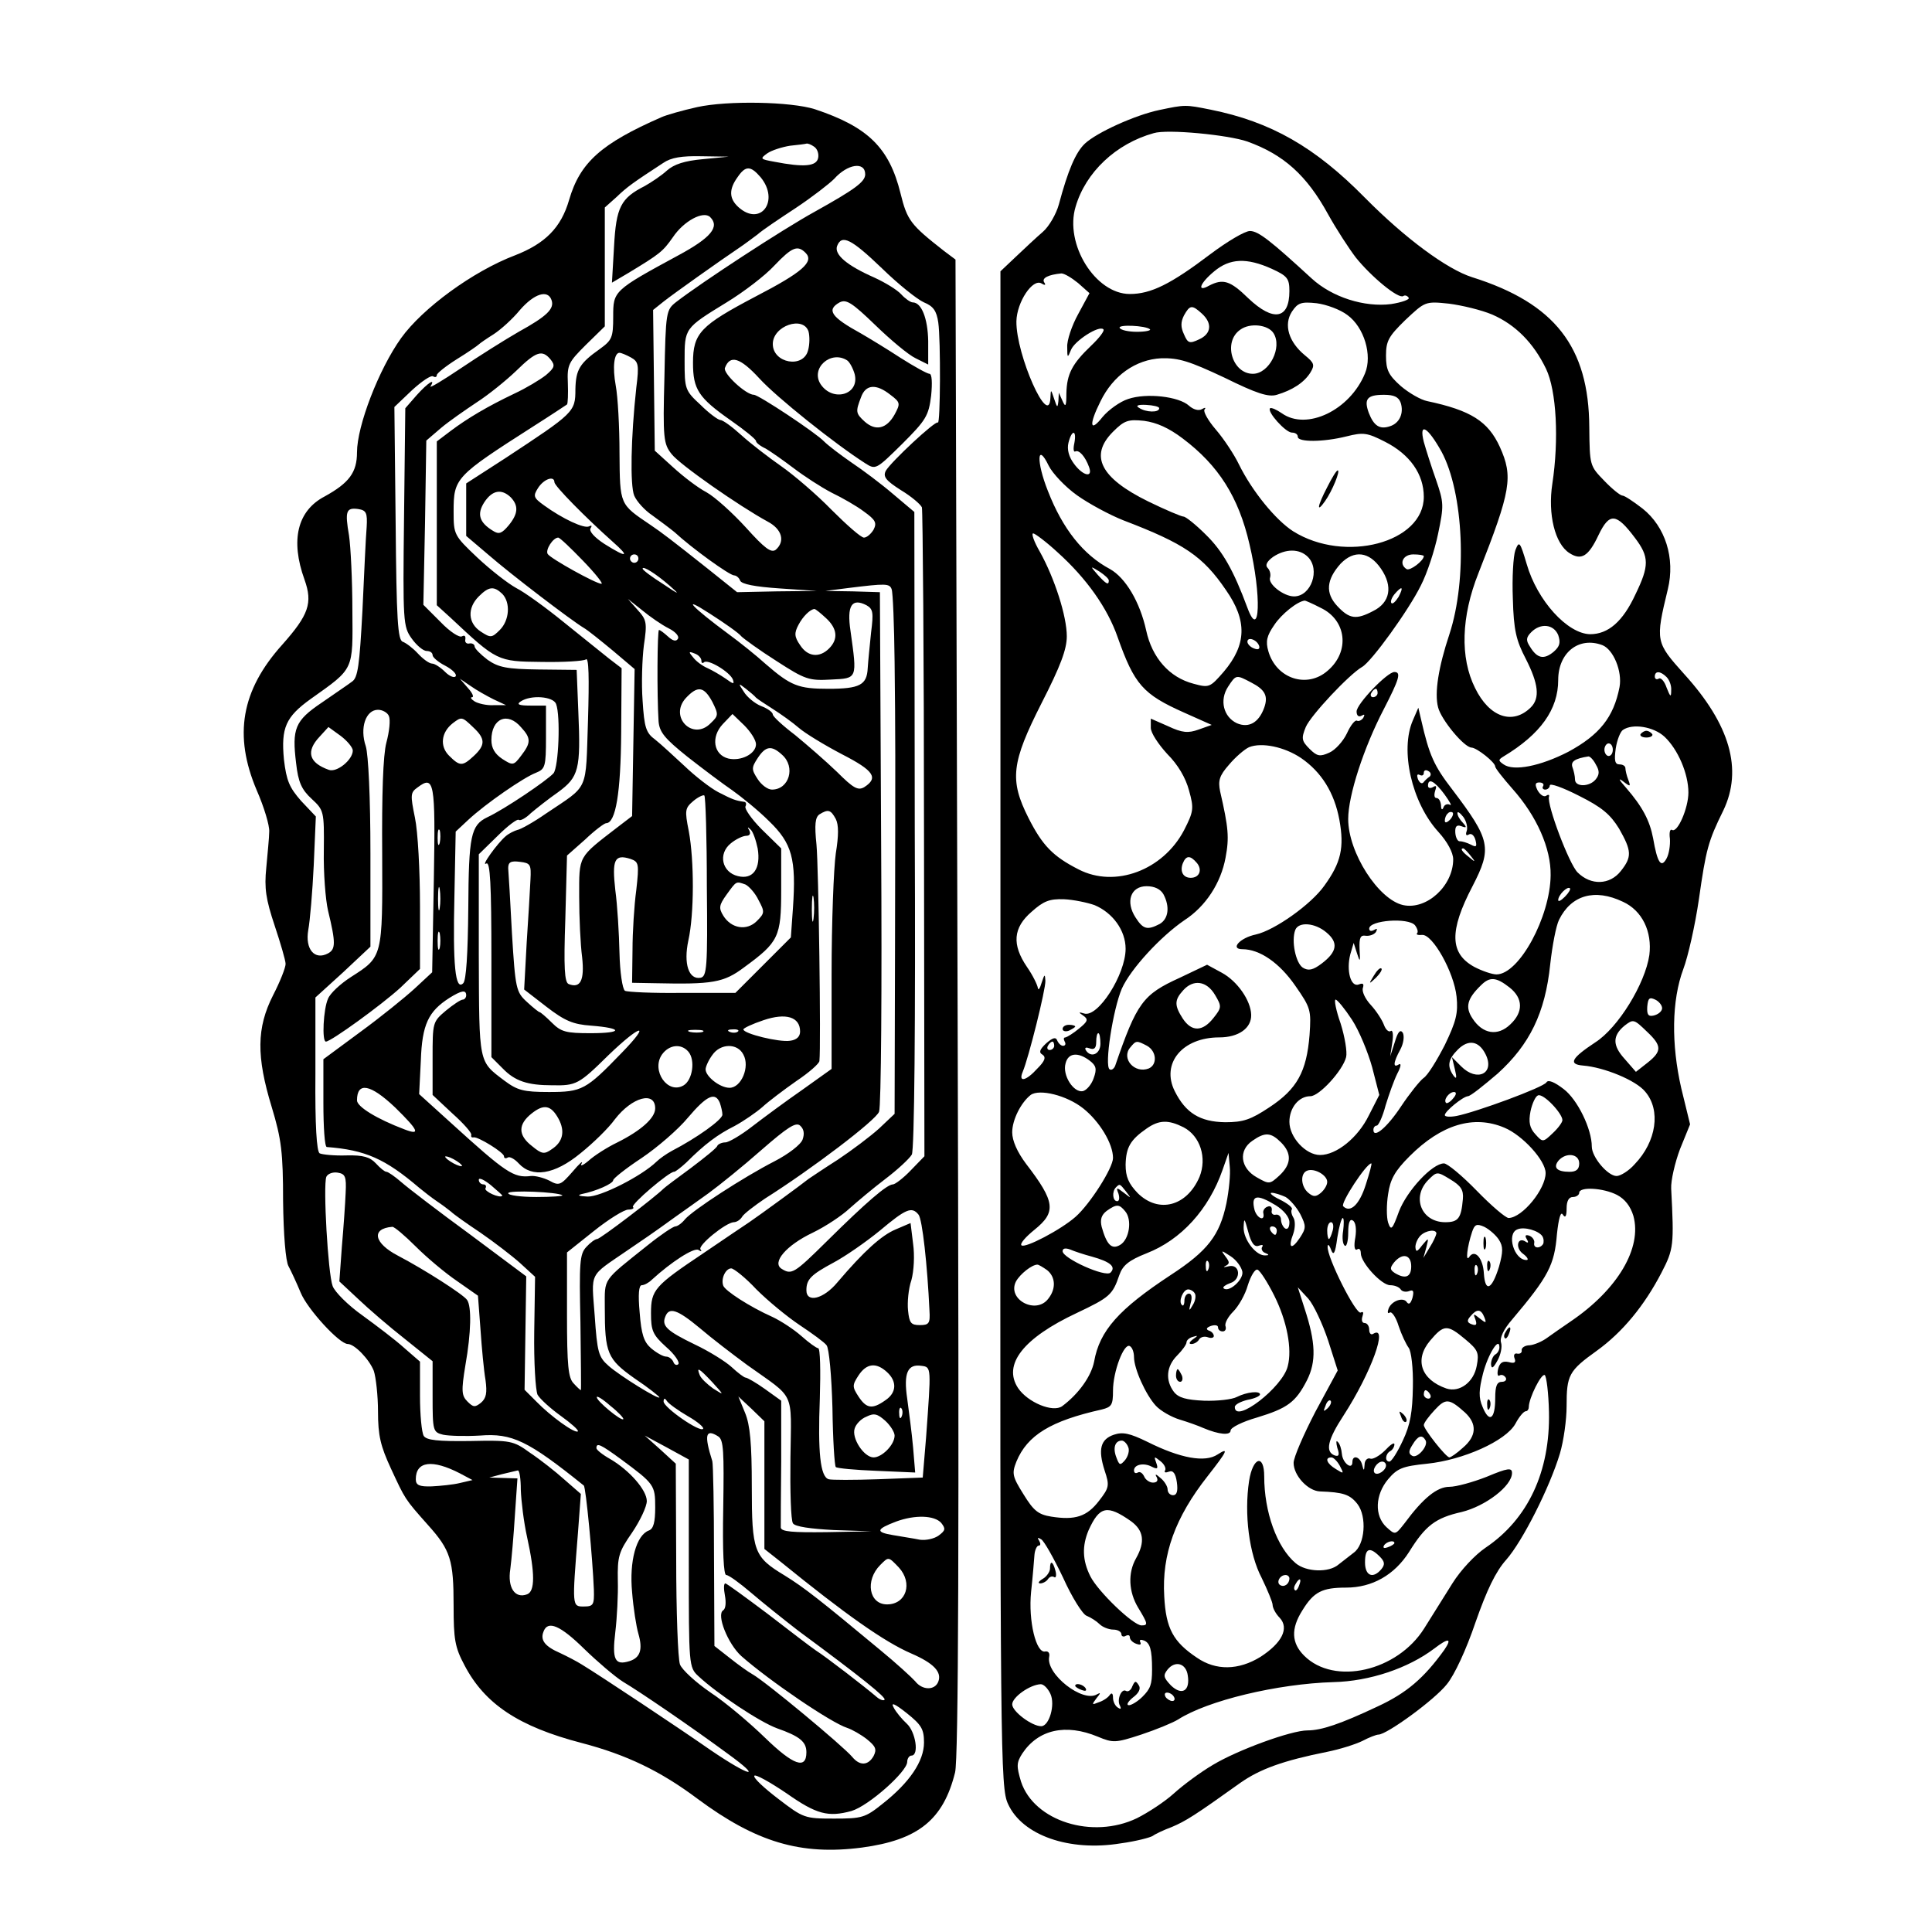 <?xml version="1.0" standalone="no"?>
<!DOCTYPE svg PUBLIC "-//W3C//DTD SVG 20010904//EN"
 "http://www.w3.org/TR/2001/REC-SVG-20010904/DTD/svg10.dtd">
<svg version="1.0" xmlns="http://www.w3.org/2000/svg"
 width="460pt" height="460pt" viewBox="0 0 460 460"
 preserveAspectRatio="xMidYMid meet">
<g transform="translate(0,460) scale(0.1,-0.1)"
fill="#000000" stroke="none">
<path d="M1660 4345 c-36 -8 -74 -19 -85 -24 -144 -63 -194 -108 -220 -197
-19 -66 -57 -104 -129 -132 -100 -38 -220 -126 -271 -197 -53 -74 -105 -209
-105 -272 0 -48 -19 -73 -77 -105 -65 -34 -82 -104 -48 -198 20 -56 10 -84
-53 -155 -98 -109 -116 -216 -61 -346 18 -41 31 -85 30 -99 0 -14 -4 -52 -7
-86 -5 -49 -1 -75 20 -138 14 -42 26 -83 26 -91 0 -9 -13 -42 -30 -75 -39 -77
-40 -145 -3 -266 23 -76 27 -108 27 -224 1 -79 6 -143 13 -155 6 -11 19 -39
29 -63 16 -39 92 -122 112 -122 16 0 51 -36 62 -64 5 -15 10 -59 10 -97 0 -57
6 -82 31 -136 34 -73 32 -71 88 -134 54 -60 61 -84 61 -192 0 -80 3 -99 26
-142 48 -92 129 -146 279 -185 107 -28 188 -67 276 -133 139 -103 245 -135
391 -116 134 18 194 66 222 179 8 33 10 536 6 1823 l-5 1779 -28 21 c-79 62
-87 72 -103 137 -27 109 -78 158 -204 200 -57 18 -207 21 -280 5z m278 -94 c8
-5 12 -17 10 -27 -4 -20 -33 -23 -105 -9 -33 6 -34 7 -16 20 10 7 35 15 54 18
19 2 36 4 39 5 3 1 11 -2 18 -7z m-265 -30 c-43 -4 -68 -12 -85 -27 -13 -12
-37 -28 -53 -37 -57 -29 -68 -50 -73 -144 l-5 -86 39 23 c76 46 82 51 106 85
26 39 73 64 89 48 23 -23 2 -49 -76 -91 -155 -84 -155 -85 -155 -146 0 -50 -3
-56 -32 -77 -48 -34 -57 -49 -58 -96 0 -54 -3 -56 -167 -164 l-93 -60 0 -63 0
-62 53 -45 c54 -47 197 -156 227 -174 9 -5 40 -30 69 -54 l52 -44 -3 -175 -3
-175 -34 -26 c-96 -74 -92 -67 -92 -166 0 -49 3 -114 7 -144 6 -55 -4 -75 -32
-64 -10 4 -12 39 -8 155 l4 151 43 38 c23 22 46 39 50 39 23 0 35 72 36 217
l1 152 -30 23 c-16 13 -65 52 -107 86 -43 35 -94 72 -114 82 -20 11 -61 43
-92 72 -56 53 -57 55 -57 110 0 80 4 84 190 203 41 26 77 50 80 52 2 2 3 25 2
51 -2 44 2 50 43 91 l45 44 0 142 0 141 28 25 c25 24 39 34 111 81 19 13 44
17 91 16 l65 -1 -62 -6z m387 -36 c0 -18 -25 -36 -120 -89 -78 -43 -269 -168
-330 -215 -24 -19 -25 -22 -28 -178 -4 -147 -2 -160 17 -184 19 -25 161 -124
229 -161 34 -18 42 -47 19 -67 -11 -8 -26 3 -71 53 -32 35 -74 73 -94 84 -21
11 -56 38 -80 60 l-43 39 -2 168 -2 167 25 20 c24 19 134 97 180 128 12 8 32
23 44 32 11 10 53 38 91 63 39 26 79 57 91 69 32 36 74 42 74 11z m-249 -7
c46 -56 0 -119 -53 -71 -22 20 -23 42 -2 71 19 28 31 28 55 0z m289 -217 c39
-38 84 -74 100 -81 22 -9 30 -20 34 -48 6 -42 5 -244 -1 -238 -6 5 -112 -94
-124 -115 -7 -14 0 -23 36 -46 25 -15 47 -34 50 -41 2 -7 5 -357 5 -779 l1
-766 -32 -33 c-18 -19 -38 -34 -43 -34 -14 0 -63 -42 -157 -135 -78 -77 -84
-81 -108 -66 -24 15 11 56 74 86 31 15 70 41 88 58 18 16 56 48 85 70 29 22
57 48 63 58 6 11 9 306 7 774 l-1 756 -51 43 c-28 24 -72 57 -99 75 -26 18
-55 40 -65 50 -20 21 -156 111 -167 111 -19 0 -74 51 -69 64 12 32 36 25 82
-25 41 -45 180 -156 252 -202 25 -16 26 -15 88 46 57 57 63 67 69 115 3 30 2
52 -4 52 -5 0 -36 17 -69 38 -32 21 -75 47 -94 58 -71 39 -83 56 -51 74 16 8
29 0 85 -54 36 -35 79 -71 96 -79 l30 -15 0 56 c-1 54 -16 92 -37 92 -5 0 -18
9 -27 19 -10 11 -38 28 -64 40 -66 29 -96 55 -89 75 11 29 34 17 107 -53z
m-182 37 c21 -21 -7 -46 -119 -104 -131 -69 -149 -87 -149 -158 0 -63 13 -83
90 -137 33 -23 60 -45 60 -49 0 -4 10 -12 23 -18 12 -7 42 -28 67 -47 25 -19
65 -45 90 -58 25 -12 60 -32 77 -45 28 -20 31 -27 23 -43 -6 -10 -16 -19 -23
-19 -7 0 -41 30 -77 66 -36 37 -90 83 -120 104 -30 21 -73 54 -95 74 -22 20
-44 36 -50 36 -5 0 -27 16 -47 36 -37 34 -38 38 -38 104 0 79 -1 78 100 140
41 25 92 64 114 88 42 44 55 49 74 30z m-605 -112 c8 -21 -11 -39 -78 -76 -33
-19 -95 -58 -138 -87 -43 -29 -75 -48 -72 -43 13 21 -6 9 -33 -21 l-27 -31 -3
-259 c-3 -250 -2 -261 18 -289 12 -17 28 -30 36 -30 8 0 14 -4 14 -10 0 -5 14
-17 30 -25 17 -9 28 -20 25 -25 -3 -5 -15 0 -25 10 -11 11 -25 20 -31 20 -7 0
-22 11 -34 24 -12 13 -28 25 -36 28 -12 4 -15 52 -17 282 l-3 277 42 40 c23
21 45 36 50 33 5 -3 9 -2 9 3 0 4 21 21 48 38 26 16 49 32 52 35 3 3 19 14 35
24 17 11 45 36 63 58 34 39 66 49 75 24z m612 -75 c3 -11 3 -31 -1 -45 -11
-44 -84 -31 -84 15 0 43 72 68 85 30z m-614 -67 c11 -14 10 -19 -11 -37 -14
-11 -47 -31 -75 -44 -65 -31 -112 -59 -152 -89 l-33 -25 0 -195 0 -195 33 -30
c110 -103 111 -104 216 -105 53 -1 101 2 106 6 7 6 8 -44 5 -145 -6 -173 4
-152 -100 -222 -30 -21 -61 -38 -68 -39 -7 -2 -20 -8 -28 -15 -20 -17 -61 -74
-46 -65 9 5 12 -48 12 -227 l0 -234 27 -27 c29 -30 59 -40 118 -40 57 -1 63 2
134 72 77 74 103 79 31 5 -85 -88 -94 -93 -173 -93 -61 0 -75 4 -106 27 -62
47 -60 38 -61 298 l0 241 45 44 c24 24 47 41 50 38 4 -3 17 4 29 16 13 11 42
34 65 50 49 36 54 54 48 191 l-4 100 -91 1 c-76 1 -95 5 -121 23 -17 13 -31
27 -31 32 0 5 -6 8 -12 7 -7 -2 -12 3 -10 10 1 8 -2 10 -8 7 -6 -4 -29 11 -51
34 l-41 41 4 196 3 195 35 30 c19 16 58 43 85 61 28 18 70 52 94 75 48 47 62
51 82 27z m191 5 c18 -10 20 -17 13 -72 -13 -119 -15 -232 -5 -257 6 -14 25
-35 43 -47 18 -13 42 -31 53 -40 41 -38 131 -103 142 -103 5 0 12 -6 14 -12 3
-9 36 -15 94 -19 l89 -6 -95 -1 -95 -2 -70 56 c-87 69 -108 85 -136 104 -74
50 -73 47 -74 171 0 63 -4 135 -9 161 -8 44 -4 78 9 78 4 0 16 -5 27 -11z
m515 -7 c6 -4 14 -19 18 -33 12 -49 -52 -67 -81 -24 -25 38 24 82 63 57z m103
-82 c24 -18 24 -21 10 -47 -19 -34 -45 -40 -71 -17 -22 20 -22 24 -9 58 11 31
36 33 70 6z m-800 -208 c0 -9 74 -84 139 -142 42 -37 34 -39 -20 -5 -23 15
-37 30 -33 37 4 6 3 8 -3 5 -11 -7 -64 18 -108 50 -25 18 -26 22 -14 41 14 22
39 30 39 14z m-104 -36 c19 -20 18 -39 -5 -67 -16 -19 -23 -22 -37 -13 -33 20
-39 40 -21 68 19 29 41 33 63 12z m-343 -71 c-2 -22 -6 -111 -10 -198 -7 -132
-11 -161 -25 -170 -9 -7 -42 -29 -72 -50 -64 -43 -71 -62 -61 -144 5 -45 13
-63 37 -85 29 -27 30 -29 29 -123 -1 -53 4 -117 10 -143 19 -78 18 -92 0 -102
-32 -17 -55 10 -47 56 4 21 10 91 13 154 l5 116 -35 37 c-28 32 -35 48 -41 99
-7 75 4 101 64 144 104 74 100 66 99 211 0 70 -4 151 -8 178 -10 58 -7 67 22
63 19 -3 22 -9 20 -43z m515 -80 c29 -30 49 -55 44 -55 -13 0 -121 60 -128 71
-6 10 13 39 25 39 4 0 30 -25 59 -55z m132 5 c0 -5 -4 -10 -10 -10 -5 0 -10 5
-10 10 0 6 5 10 10 10 6 0 10 -4 10 -10z m75 -65 c25 -22 23 -22 -17 5 -27 17
-48 33 -48 36 0 8 33 -13 65 -41z m528 -8 c3 -8 6 -85 7 -173 2 -187 2 -178 1
-683 l-1 -393 -37 -35 c-21 -19 -65 -52 -98 -74 -33 -21 -64 -42 -70 -46 -16
-13 -116 -86 -141 -103 -12 -8 -61 -41 -108 -73 -118 -79 -126 -88 -126 -144
0 -41 4 -51 36 -80 21 -18 33 -37 29 -41 -4 -4 -10 -1 -12 6 -3 6 -10 12 -17
12 -7 0 -23 9 -36 20 -17 15 -23 33 -27 85 -4 43 -2 65 5 65 6 0 17 6 24 13
47 43 100 77 111 71 6 -4 9 -4 5 1 -8 9 60 64 79 65 7 0 16 6 20 13 4 7 29 26
54 43 111 70 265 187 272 207 5 12 7 295 5 629 l-3 608 -65 2 -65 1 55 7 c89
11 98 11 103 -3z m-927 -11 c20 -21 17 -63 -6 -86 -19 -19 -22 -19 -45 -4 -31
20 -33 56 -5 84 24 24 36 25 56 6z m569 -101 c6 -6 43 -33 84 -59 68 -44 77
-47 130 -44 63 3 62 1 46 116 -9 60 3 79 38 61 16 -9 17 -18 11 -65 -3 -30 -7
-68 -8 -85 -2 -40 -19 -49 -94 -49 -71 0 -89 7 -149 59 -22 20 -62 52 -88 71
-88 65 -116 95 -45 49 36 -23 70 -47 75 -54z m-173 19 c16 -8 26 -19 22 -25
-4 -7 -12 -5 -23 5 -10 9 -19 16 -22 16 -4 0 -5 -155 -1 -217 2 -26 14 -41 69
-85 37 -29 85 -65 107 -80 21 -15 61 -47 87 -73 55 -53 65 -90 57 -207 l-5
-70 -66 -66 -66 -66 -127 0 c-69 -1 -131 2 -136 5 -6 4 -12 45 -13 90 -1 46
-5 114 -10 150 -8 72 -2 86 36 74 20 -7 21 -11 14 -74 -5 -36 -9 -101 -9 -143
l-1 -78 55 -1 c136 -3 163 1 212 38 82 60 88 72 88 184 l0 99 -46 45 c-25 25
-42 50 -39 55 3 6 1 11 -4 11 -20 3 -26 5 -61 23 -19 10 -55 38 -80 62 -25 23
-56 52 -70 63 -22 16 -26 29 -30 93 -3 40 -1 99 3 131 8 54 7 61 -15 85 l-23
26 34 -27 c18 -15 47 -35 63 -43z m375 24 c27 -25 29 -50 7 -72 -23 -23 -51
-20 -69 8 -14 20 -14 29 -4 48 11 21 28 37 38 38 3 0 15 -10 28 -22z m-297
-101 c0 -6 3 -7 6 -4 9 9 62 -23 69 -41 4 -12 1 -11 -17 2 -13 9 -32 20 -43
25 -12 5 -27 16 -34 25 -12 14 -12 16 3 10 9 -3 16 -11 16 -17z m-495 -92 l30
-14 -30 0 c-16 -1 -37 4 -45 9 -8 5 -11 10 -6 10 5 0 1 10 -10 22 l-19 22 25
-17 c14 -10 39 -24 55 -32z m625 4 c3 -3 21 -15 40 -27 19 -12 47 -32 62 -45
15 -13 61 -41 103 -63 76 -39 87 -56 53 -78 -15 -9 -26 -3 -65 36 -27 26 -72
65 -100 88 -29 22 -53 44 -53 49 0 5 -12 14 -28 20 -15 6 -34 22 -41 34 -14
21 -13 21 5 7 10 -8 21 -17 24 -21z m-104 -10 c15 -30 15 -33 -4 -51 -42 -43
-100 15 -59 60 28 30 43 28 63 -9z m-372 -5 c11 -29 6 -150 -6 -165 -15 -17
-117 -86 -158 -105 -39 -19 -44 -44 -45 -216 -1 -110 -5 -172 -12 -179 -19
-19 -25 42 -21 209 l3 152 30 28 c42 39 132 101 161 112 22 9 24 14 24 85 l0
75 -37 0 c-28 0 -34 3 -23 10 24 16 77 12 84 -6z m-398 -29 c4 -9 1 -37 -6
-63 -8 -30 -11 -124 -10 -266 1 -246 1 -244 -74 -292 -25 -16 -50 -39 -55 -52
-11 -24 -15 -102 -5 -102 12 0 132 87 177 128 l47 45 0 150 c0 83 -5 177 -12
210 -11 54 -11 60 6 72 40 30 43 15 39 -218 l-4 -222 -42 -39 c-23 -21 -81
-68 -129 -103 l-88 -65 0 -104 c0 -57 3 -104 8 -105 92 -7 139 -28 220 -97 11
-9 30 -24 42 -32 12 -8 28 -20 34 -25 6 -6 37 -28 70 -50 32 -22 75 -55 94
-72 l36 -33 -2 -131 c-1 -72 3 -139 8 -150 6 -10 30 -32 55 -50 25 -18 43 -34
41 -37 -7 -6 -65 36 -99 71 l-28 28 2 135 2 135 -134 100 c-74 54 -147 110
-163 124 -16 14 -32 25 -36 25 -4 0 -15 9 -25 20 -14 15 -30 20 -70 19 -29 -1
-58 2 -64 5 -7 5 -11 66 -10 189 l0 182 66 60 65 61 0 222 c0 136 -5 235 -11
255 -15 44 0 87 29 87 11 0 23 -7 26 -15z m874 -67 c0 -23 -36 -41 -66 -34
-35 9 -42 51 -13 82 l23 24 28 -27 c15 -15 28 -35 28 -45z m-673 40 c29 -27
29 -42 1 -68 -27 -25 -33 -25 -59 1 -22 22 -19 55 9 77 21 16 22 16 49 -10z
m114 0 c24 -26 23 -37 0 -67 -18 -24 -20 -24 -45 -8 -18 12 -26 26 -26 45 0
52 39 68 71 30z m-401 -55 c0 -22 -38 -53 -57 -46 -48 17 -55 44 -22 79 l21
23 29 -21 c16 -12 29 -28 29 -35z m1022 -10 c33 -29 17 -83 -24 -83 -10 0 -25
11 -34 25 -15 23 -15 27 0 50 19 29 33 31 58 8z m-179 -315 c2 -192 0 -213
-15 -216 -28 -5 -41 33 -29 89 14 63 14 190 1 260 -10 50 -9 55 11 72 12 10
24 15 26 13 3 -3 6 -100 6 -218z m307 162 c7 -14 7 -39 0 -82 -5 -35 -10 -164
-10 -288 l0 -225 -70 -50 c-39 -27 -93 -67 -119 -87 -27 -21 -56 -38 -64 -38
-8 0 -17 -4 -19 -8 -1 -5 -30 -28 -63 -53 -33 -24 -62 -46 -65 -49 -21 -21
-151 -120 -158 -120 -5 0 -17 -9 -26 -19 -16 -17 -17 -38 -14 -180 1 -89 2
-161 1 -161 -1 0 -9 7 -17 16 -13 13 -16 42 -16 164 l0 148 64 51 c35 28 72
51 82 51 9 0 15 3 11 6 -6 6 87 85 98 84 3 0 16 10 29 22 44 44 75 67 115 87
22 12 51 32 66 45 14 13 51 41 81 62 30 20 55 42 55 48 4 35 -2 462 -7 515 -5
48 -3 65 7 72 21 13 27 11 39 -11z m-943 -57 c-3 -10 -5 -4 -5 12 0 17 2 24 5
18 2 -7 2 -21 0 -30z m757 -13 c8 -48 -11 -75 -47 -66 -38 9 -48 53 -17 78 12
10 29 18 37 18 8 0 11 5 7 13 -5 8 -4 9 3 2 6 -5 13 -26 17 -45z m-541 -75
c-1 -22 -5 -90 -9 -150 l-6 -111 53 -41 c44 -34 64 -42 106 -45 77 -6 77 -18
-1 -18 -58 0 -70 3 -92 25 -14 14 -27 25 -29 25 -2 0 -16 11 -31 25 -25 23
-27 31 -35 162 -4 76 -8 146 -9 156 0 14 6 18 28 15 25 -3 27 -6 25 -43z
m-216 -67 c-2 -13 -4 -3 -4 22 0 25 2 35 4 23 2 -13 2 -33 0 -45z m728 56 c8
-4 23 -20 31 -37 15 -28 15 -31 -4 -50 -24 -24 -61 -18 -80 13 -11 18 -10 25
8 50 24 33 22 32 45 24z m162 -81 c-2 -16 -4 -5 -4 22 0 28 2 40 4 28 2 -13 2
-35 0 -50z m-890 -70 c-3 -10 -5 -2 -5 17 0 19 2 27 5 18 2 -10 2 -26 0 -35z
m63 -113 c0 -5 -4 -10 -8 -10 -5 0 -23 -12 -40 -26 -32 -27 -32 -28 -32 -114
l0 -87 47 -44 c27 -24 47 -47 45 -51 -1 -5 1 -7 6 -6 10 2 72 -36 72 -45 0 -5
4 -6 9 -3 4 3 16 -3 26 -14 32 -35 85 -27 147 24 30 24 67 60 82 81 41 53 96
68 96 26 0 -23 -34 -53 -90 -81 -25 -12 -56 -32 -69 -44 -13 -11 -21 -14 -16
-6 4 8 -6 -1 -22 -20 -28 -32 -32 -34 -55 -21 -14 7 -34 12 -44 11 -41 -5 -59
7 -192 128 l-74 67 4 80 c3 86 18 117 68 149 29 18 40 20 40 6z m795 -86 c0
-12 -8 -20 -24 -22 -26 -4 -111 17 -111 27 0 3 21 13 48 22 53 18 87 8 87 -27z
m-232 -1 c-7 -2 -21 -2 -30 0 -10 3 -4 5 12 5 17 0 24 -2 18 -5z m84 1 c-3 -3
-12 -4 -19 -1 -8 3 -5 6 6 6 11 1 17 -2 13 -5z m-118 -48 c17 -20 10 -67 -11
-80 -38 -23 -78 35 -52 73 17 24 46 27 63 7z m131 -7 c16 -29 -5 -79 -33 -79
-23 0 -57 27 -57 44 0 6 7 22 16 34 19 28 60 29 74 1z m-829 -126 c56 -55 61
-67 22 -52 -66 25 -113 54 -113 69 0 45 32 39 91 -17z m773 11 c3 -9 6 -21 6
-28 0 -12 -62 -56 -120 -86 -13 -7 -30 -19 -37 -26 -35 -34 -133 -84 -164 -83
-20 1 -26 3 -14 6 35 7 75 25 75 33 0 4 30 28 68 53 37 25 87 68 110 96 45 53
65 62 76 35z m-384 -38 c16 -30 10 -55 -16 -72 -18 -13 -24 -12 -47 7 -34 26
-34 52 -1 78 29 23 46 20 64 -13z m581 -49 c-4 -12 -34 -35 -67 -52 -74 -38
-194 -116 -213 -138 -7 -9 -18 -17 -23 -17 -5 0 -35 -20 -66 -45 -109 -87
-102 -77 -102 -148 0 -109 6 -123 71 -169 33 -22 59 -43 59 -45 0 -7 -94 51
-121 75 -24 21 -27 32 -33 119 -8 107 -15 92 78 156 41 28 55 37 113 79 18 13
54 38 80 57 26 19 83 65 126 103 62 54 82 67 92 58 9 -8 11 -19 6 -33z m-811
-63 c0 -2 -9 0 -20 6 -11 6 -20 13 -20 16 0 2 9 0 20 -6 11 -6 20 -13 20 -16z
m-277 -64 c-1 -25 -5 -82 -9 -128 l-6 -83 45 -42 c24 -23 74 -66 111 -95 l66
-53 0 -84 c0 -82 1 -85 25 -91 14 -3 54 -4 88 -2 76 6 114 -12 247 -119 5 -4
21 -173 24 -248 1 -36 -1 -40 -24 -40 -28 0 -28 -1 -14 174 l7 94 -39 34 c-21
19 -58 48 -82 64 -40 29 -46 30 -143 28 -77 -1 -103 2 -110 12 -5 8 -9 51 -9
95 l0 82 -38 33 c-21 19 -66 53 -99 77 -34 24 -66 56 -71 70 -11 29 -23 239
-15 260 3 7 15 12 27 10 18 -3 21 -9 19 -48z m373 -7 c-6 -7 -45 11 -40 18 3
5 0 9 -5 9 -6 0 -11 5 -11 11 0 6 13 0 29 -13 15 -13 28 -24 27 -25z m143 1
c2 -2 -26 -4 -62 -4 -37 0 -67 4 -67 9 0 8 119 3 129 -5z m848 -46 c9 -11 21
-120 26 -228 2 -31 -1 -35 -23 -35 -21 0 -25 5 -28 35 -2 19 1 52 8 72 6 22 8
59 4 87 l-6 49 -35 -15 c-34 -14 -76 -52 -139 -126 -33 -40 -74 -50 -74 -19 0
26 11 37 65 66 28 15 77 49 110 76 62 52 76 58 92 38z m-1197 -76 c26 -26 70
-63 98 -82 l50 -35 6 -80 c3 -44 8 -98 12 -121 4 -30 2 -43 -11 -54 -14 -11
-18 -11 -32 3 -14 14 -15 25 -5 86 14 79 15 141 4 156 -9 13 -101 72 -164 105
-58 30 -65 65 -14 69 4 1 30 -21 56 -47z m811 -102 c27 -27 73 -65 103 -85 30
-20 59 -41 64 -48 6 -7 12 -74 14 -149 1 -75 5 -138 8 -141 3 -3 46 -7 97 -9
l92 -4 -5 60 c-3 34 -10 86 -14 116 -9 61 1 83 34 78 24 -3 23 -3 11 -170 l-8
-96 -106 -4 c-58 -2 -112 -2 -118 0 -20 6 -26 64 -21 193 2 65 1 119 -4 119
-4 0 -22 13 -40 29 -18 16 -49 36 -68 45 -56 25 -114 63 -118 75 -6 17 6 41
19 41 6 0 34 -22 60 -50z m-135 -92 c28 -24 79 -63 113 -88 116 -83 105 -58
103 -221 -1 -79 1 -149 6 -156 5 -8 42 -13 97 -16 l90 -3 -107 -2 c-81 -1
-108 1 -109 11 0 6 0 77 1 157 l0 145 -39 28 c-21 15 -42 27 -46 27 -3 0 -18
11 -33 25 -14 13 -54 38 -88 54 -66 32 -79 44 -70 66 9 24 29 17 82 -27z m446
-105 c24 -22 23 -49 -4 -67 -31 -22 -45 -20 -64 9 -15 23 -15 27 0 50 19 29
42 32 68 8z m-416 -24 c29 -32 29 -32 2 -15 -14 10 -29 24 -32 32 -8 20 -3 18
30 -17z m-212 -88 c-5 -5 -63 43 -63 52 -1 5 14 -4 32 -20 19 -15 33 -30 31
-32z m154 7 c23 -13 39 -27 36 -30 -8 -9 -94 51 -94 65 0 8 3 9 8 1 4 -6 26
-22 50 -36z m182 -164 l0 -152 38 -30 c154 -125 247 -191 312 -219 53 -23 73
-44 64 -67 -8 -21 -38 -21 -55 1 -8 9 -45 43 -84 75 -142 118 -180 148 -227
177 -73 44 -78 57 -78 211 0 103 -4 147 -16 176 l-16 39 31 -29 31 -30 0 -152z
m327 164 c-3 -8 -6 -5 -6 6 -1 11 2 17 5 13 3 -3 4 -12 1 -19z m-17 -46 c0
-22 -30 -52 -50 -52 -23 0 -53 46 -45 69 3 10 15 23 28 28 18 9 26 7 45 -10
12 -11 22 -27 22 -35z m-420 -2 c13 -8 14 -36 12 -170 -2 -104 1 -160 7 -160
6 0 32 -19 59 -42 28 -24 78 -64 113 -91 149 -110 210 -159 205 -164 -2 -3
-11 0 -18 6 -29 25 -124 98 -145 111 -12 8 -64 48 -116 88 -52 39 -97 72 -100
72 -4 0 -4 -13 -1 -29 3 -16 2 -31 -4 -35 -17 -10 11 -80 43 -109 67 -59 214
-159 252 -171 12 -4 33 -16 47 -27 21 -17 24 -24 16 -40 -13 -23 -33 -24 -51
-2 -22 26 -207 180 -238 197 -9 5 -33 22 -53 38 l-37 29 -1 214 c0 117 -2 219
-4 226 -20 63 -16 78 14 59z m-70 -302 c0 -243 0 -248 23 -269 45 -42 146
-109 187 -124 54 -19 70 -32 70 -57 0 -42 -31 -31 -98 34 -37 36 -95 85 -130
108 -35 24 -68 54 -73 67 -5 14 -9 127 -9 251 l-1 227 -37 34 -37 33 52 -28
53 -29 0 -247z m-162 248 c80 -59 82 -62 82 -115 0 -35 -4 -51 -15 -55 -30
-11 -47 -73 -40 -147 3 -38 10 -82 15 -99 11 -38 4 -57 -21 -65 -35 -11 -42 3
-34 69 4 33 7 89 6 123 -1 57 2 68 34 114 19 28 35 62 35 75 0 26 -41 73 -87
100 -18 10 -33 22 -33 26 0 14 10 9 58 -26z m-383 -34 l30 -16 -30 -7 c-16 -4
-47 -7 -67 -8 -30 -1 -38 3 -38 17 0 43 39 48 105 14z m145 -39 c1 -27 7 -77
15 -113 19 -86 19 -129 0 -136 -29 -11 -47 16 -40 60 3 23 8 80 11 129 l6 87
-34 1 -33 1 30 8 c17 4 33 8 38 9 4 0 7 -20 7 -46z m1001 -79 c11 -14 10 -18
-6 -30 -11 -8 -31 -12 -45 -10 -14 3 -42 7 -64 11 -42 7 -40 14 7 32 46 17 92
15 108 -3z m-101 -106 c34 -37 18 -88 -28 -88 -43 0 -53 57 -16 94 20 20 19
20 44 -6z m-749 -194 c32 -31 73 -66 92 -78 42 -25 162 -107 249 -171 87 -63
54 -56 -40 8 -73 51 -264 178 -307 204 -11 7 -34 19 -51 27 -37 16 -48 31 -40
51 10 28 40 15 97 -41z m809 -223 c0 -44 -34 -95 -99 -146 -41 -33 -49 -35
-115 -35 -70 0 -73 1 -133 47 -34 26 -60 50 -57 55 3 4 37 -15 77 -42 71 -50
99 -57 154 -42 41 12 133 94 133 117 0 8 5 15 10 15 19 0 10 57 -11 76 -11 10
-26 28 -31 38 -8 14 2 10 31 -13 35 -28 41 -38 41 -70z"/>
<path d="M2760 4338 c-57 -12 -148 -53 -177 -80 -22 -21 -40 -63 -62 -145 -6
-22 -23 -52 -38 -65 -14 -12 -43 -39 -64 -59 l-37 -35 0 -1804 c-1 -1733 0
-1806 18 -1845 34 -75 146 -114 268 -94 37 5 71 14 77 18 5 4 26 14 45 21 33
14 54 27 163 105 47 33 102 53 207 74 30 6 68 18 84 26 15 8 33 15 38 15 20 0
134 83 163 120 18 22 46 82 68 147 27 77 48 121 73 149 39 44 104 173 128 253
9 30 16 81 16 113 0 74 5 84 72 132 61 44 113 107 154 186 29 56 30 65 23 200
-1 19 9 62 21 94 l24 59 -21 86 c-24 105 -23 209 5 284 11 29 28 104 37 166
17 119 22 138 58 211 47 98 16 205 -93 325 -68 76 -69 78 -39 202 18 74 -6
149 -60 192 -22 17 -43 31 -48 31 -5 0 -25 16 -44 36 -34 35 -34 36 -35 127
-1 191 -82 295 -279 357 -60 19 -160 93 -255 189 -119 121 -224 181 -368 210
-60 12 -60 12 -122 -1z m210 -75 c86 -31 141 -80 192 -173 20 -36 50 -82 66
-103 37 -46 101 -99 113 -92 4 3 10 1 13 -4 3 -4 -16 -11 -42 -15 -63 -8 -140
16 -189 61 -98 90 -127 113 -147 113 -12 0 -54 -25 -94 -55 -95 -72 -142 -95
-192 -95 -82 0 -156 119 -129 208 24 82 96 150 186 175 32 10 177 -4 223 -20z
m58 -303 c37 -17 42 -23 42 -53 0 -67 -38 -74 -98 -17 -43 42 -60 47 -93 30
-30 -17 -23 5 12 34 37 31 77 33 137 6z m-461 -34 l27 -24 -27 -50 c-15 -27
-27 -63 -26 -78 0 -27 1 -27 9 -7 9 22 67 59 77 49 4 -3 -10 -21 -29 -39 -45
-43 -58 -67 -59 -114 0 -30 -2 -34 -9 -18 l-9 20 -1 -20 c-2 -17 -3 -16 -10 5
-8 24 -8 24 -9 3 -3 -75 -82 102 -81 182 1 46 39 103 60 90 8 -5 11 -4 6 3 -6
10 10 18 41 21 7 0 24 -10 40 -23z m641 -76 c40 -29 60 -96 42 -139 -36 -88
-139 -137 -198 -95 -13 9 -25 14 -28 12 -8 -8 37 -58 52 -58 8 0 14 -4 14 -10
0 -13 60 -13 116 1 40 10 49 9 92 -13 59 -30 92 -77 92 -131 0 -109 -188 -159
-311 -82 -42 27 -98 96 -129 159 -11 23 -36 61 -55 83 -19 22 -31 44 -27 48 4
5 1 5 -6 1 -8 -5 -21 -1 -31 8 -24 22 -101 31 -145 16 -19 -6 -47 -26 -61 -43
-30 -38 -33 -19 -5 37 30 62 84 100 145 103 42 1 67 -7 150 -46 77 -38 105
-47 125 -41 37 11 65 29 80 53 11 18 9 23 -13 41 -39 32 -51 73 -31 104 14 21
22 24 59 20 23 -3 56 -15 73 -28z m345 1 c55 -24 98 -67 128 -129 25 -52 31
-169 15 -274 -11 -72 6 -143 41 -165 28 -18 45 -8 69 43 26 54 42 53 87 -7 34
-45 34 -66 1 -134 -30 -65 -65 -95 -108 -95 -54 1 -126 80 -151 167 -16 54
-18 56 -27 33 -5 -14 -8 -66 -6 -115 2 -76 8 -100 31 -144 30 -59 34 -93 12
-115 -43 -43 -99 -24 -133 46 -36 72 -33 170 8 273 78 198 83 230 51 301 -28
61 -69 87 -173 109 -15 3 -43 19 -63 36 -29 26 -35 38 -35 72 0 35 6 46 46 85
47 44 47 45 104 39 31 -4 77 -15 103 -26z m-691 2 c25 -23 22 -48 -7 -61 -23
-11 -27 -9 -36 12 -8 17 -8 29 0 45 14 25 19 26 43 4z m-124 -37 c3 -3 -11 -6
-31 -6 -20 0 -38 4 -41 9 -6 9 62 6 72 -3z m294 -9 c22 -34 -10 -97 -49 -97
-49 0 -72 76 -30 105 23 17 66 12 79 -8z m303 -166 c8 -25 -3 -49 -26 -56 -24
-8 -38 1 -50 32 -12 33 -4 43 36 43 24 0 35 -5 40 -19z m-575 -13 c0 -11 -32
-10 -48 1 -9 5 -3 8 17 7 17 -1 31 -4 31 -8z m56 -72 c85 -64 133 -139 159
-252 29 -122 25 -232 -5 -151 -33 89 -59 135 -99 174 -24 24 -48 43 -53 43 -5
0 -43 16 -84 36 -114 56 -141 109 -84 166 27 27 36 30 74 26 30 -4 59 -17 92
-42z m616 -31 c53 -98 62 -304 19 -435 -26 -78 -36 -140 -27 -174 7 -29 62
-96 80 -96 13 -1 56 -35 56 -45 0 -4 19 -28 41 -53 58 -65 92 -142 91 -206 -1
-99 -75 -236 -129 -236 -10 0 -34 8 -53 18 -58 32 -60 85 -4 192 47 91 43 110
-48 230 -44 57 -55 82 -74 165 l-7 30 -13 -30 c-31 -71 -3 -196 61 -266 21
-23 35 -49 35 -65 0 -63 -63 -121 -119 -109 -59 13 -131 125 -131 205 0 56 37
170 85 262 36 70 42 88 25 88 -17 0 -90 -76 -90 -94 0 -10 5 -14 12 -10 7 4 8
3 4 -5 -4 -6 -11 -9 -15 -7 -4 3 -15 -10 -24 -30 -9 -19 -28 -40 -42 -46 -22
-10 -29 -9 -47 9 -19 19 -20 25 -9 52 12 28 103 125 134 143 22 12 111 135
140 194 15 29 33 84 41 123 14 67 14 74 -5 129 -11 31 -24 72 -29 90 -12 48 9
36 42 -23z m-874 20 c-3 -13 -2 -22 2 -20 9 5 24 -12 33 -37 10 -27 -15 -21
-36 8 -12 16 -17 34 -13 50 8 32 20 31 14 -1z m6 -124 c28 -20 78 -47 111 -60
144 -55 189 -85 244 -166 51 -73 49 -130 -5 -194 -33 -38 -35 -39 -72 -29 -58
15 -99 62 -113 127 -15 68 -49 125 -86 146 -64 34 -113 96 -148 186 -28 70
-26 118 2 60 9 -18 39 -50 67 -70z m-46 -136 c69 -62 119 -133 143 -202 40
-113 60 -136 159 -180 l65 -29 -31 -11 c-25 -9 -39 -8 -73 8 l-41 18 0 -22 c0
-12 18 -39 39 -62 26 -26 44 -57 52 -87 12 -43 11 -50 -12 -95 -50 -95 -164
-138 -251 -93 -61 31 -86 57 -119 122 -46 91 -41 132 31 274 45 88 60 128 60
159 0 48 -29 138 -64 201 -14 24 -21 44 -16 44 4 0 31 -20 58 -45z m596 -11
c30 -30 8 -94 -33 -94 -25 0 -63 30 -57 45 2 7 0 17 -6 23 -6 6 -2 15 13 26
30 20 63 20 83 0z m174 -28 c29 -42 22 -81 -19 -101 -40 -21 -56 -19 -85 12
-29 31 -26 63 8 101 32 33 68 29 96 -12z m102 30 c0 -11 -33 -36 -41 -31 -19
12 -9 35 16 35 14 0 25 -2 25 -4z m-750 -58 c0 -12 -6 -9 -26 13 -19 22 -19
22 4 8 12 -8 22 -17 22 -21z m690 -39 c-7 -11 -14 -18 -17 -15 -3 3 0 12 7 21
18 21 23 19 10 -6z m-186 -26 c62 -29 71 -104 17 -150 -49 -43 -122 -19 -141
46 -7 24 -4 37 14 63 17 26 56 57 73 58 1 0 18 -7 37 -17z m566 -65 c6 -18 4
-27 -11 -40 -23 -19 -39 -16 -56 12 -10 15 -10 22 3 35 22 22 53 19 64 -7z
m-712 -26 c2 -7 -2 -10 -12 -6 -9 3 -16 11 -16 16 0 13 23 5 28 -10z m817 2
c26 -10 48 -62 41 -100 -14 -72 -48 -114 -122 -154 -66 -34 -130 -47 -154 -30
-13 9 -13 11 0 19 88 53 130 112 130 182 0 65 49 104 105 83z m153 -76 c7 -7
12 -21 11 -32 0 -17 -2 -16 -11 7 -5 15 -14 25 -19 21 -5 -3 -9 0 -9 5 0 14
13 14 28 -1z m-989 -13 c33 -17 41 -32 31 -60 -13 -36 -37 -49 -65 -37 -32 15
-42 55 -21 87 19 29 19 29 55 10z m301 -25 c0 -5 -5 -10 -11 -10 -5 0 -7 5 -4
10 3 6 8 10 11 10 2 0 4 -4 4 -10z m683 -104 c32 -30 57 -88 57 -133 0 -37
-26 -97 -39 -89 -5 3 -7 -7 -5 -21 1 -15 -2 -36 -8 -47 -13 -24 -22 -10 -32
48 -8 42 -25 75 -65 121 -16 18 -19 24 -7 15 18 -14 19 -13 13 3 -4 10 -7 23
-7 28 0 5 -6 9 -14 9 -11 0 -13 9 -9 38 3 20 11 40 17 44 23 16 73 8 99 -16z
m-865 -51 c48 -33 79 -82 91 -147 12 -66 4 -102 -36 -157 -31 -44 -118 -106
-163 -116 -38 -8 -62 -35 -32 -35 41 0 88 -32 126 -87 37 -53 38 -58 34 -117
-7 -88 -30 -129 -95 -172 -45 -30 -63 -36 -106 -36 -60 1 -94 22 -120 74 -33
66 18 128 106 128 46 0 77 22 76 54 -1 34 -33 80 -70 100 l-35 19 -65 -31
c-88 -40 -102 -59 -154 -210 -3 -7 -9 -11 -13 -8 -13 8 8 143 29 192 21 47 92
124 149 163 51 33 87 89 98 149 9 48 7 71 -13 158 -5 25 -2 37 21 63 15 18 37
37 48 42 30 12 84 1 124 -26z m742 20 c0 -8 -4 -15 -10 -15 -5 0 -10 7 -10 15
0 8 5 15 10 15 6 0 10 -7 10 -15z m-40 -36 c9 -15 8 -24 -1 -35 -15 -18 -49
-18 -49 0 0 8 -3 21 -6 29 -5 14 6 21 38 26 4 0 12 -8 18 -20z m-396 -28 c-5
-3 -12 -10 -15 -14 -4 -4 -9 -1 -13 8 -3 9 -2 13 4 10 6 -3 10 -1 10 5 0 6 5
8 11 4 6 -3 7 -9 3 -13z m35 -42 c13 -18 19 -29 13 -25 -6 3 -13 0 -15 -6 -3
-8 -6 -6 -6 5 -1 9 -5 17 -11 17 -5 0 -6 7 -3 17 4 11 3 14 -5 9 -7 -4 -12 -2
-12 3 0 20 16 11 39 -20z m235 19 c-3 -4 0 -8 5 -8 6 0 11 5 11 10 0 6 31 -5
70 -25 54 -27 74 -44 95 -78 30 -53 31 -67 4 -101 -26 -33 -71 -35 -103 -3
-20 20 -73 160 -68 180 2 5 -2 6 -7 2 -6 -3 -14 3 -20 13 -7 14 -6 19 4 19 8
0 12 -4 9 -9z m-222 -80 c-7 -7 -12 -8 -12 -2 0 6 3 14 7 17 3 4 9 5 12 2 2
-3 -1 -11 -7 -17z m40 -27 c-3 -8 -1 -12 5 -8 6 4 13 -2 16 -13 4 -16 2 -18
-11 -11 -10 5 -21 8 -26 8 -5 -1 -10 8 -11 20 -1 15 3 20 14 16 13 -5 14 -3 4
8 -7 7 -13 17 -13 23 0 5 6 1 14 -9 8 -11 11 -26 8 -34z m9 -58 c13 -16 12
-17 -3 -4 -17 13 -22 21 -14 21 2 0 10 -8 17 -17z m-651 -18 c13 -16 6 -35
-15 -35 -18 0 -26 15 -19 34 8 20 18 20 34 1z m-80 -74 c16 -30 12 -59 -9 -71
-29 -15 -39 -13 -57 15 -25 38 -12 75 26 75 19 0 33 -7 40 -19z m956 -6 c-9
-9 -16 -13 -16 -8 0 12 22 34 28 28 2 -2 -3 -11 -12 -20z m138 -12 c46 -21 70
-71 63 -127 -10 -68 -74 -173 -129 -208 -56 -37 -65 -52 -29 -55 50 -4 126
-35 148 -62 38 -44 27 -119 -25 -173 -14 -16 -34 -28 -43 -28 -21 0 -59 45
-59 70 0 42 -34 112 -67 137 -22 17 -37 23 -41 16 -7 -12 -168 -71 -214 -80
-16 -3 -28 -2 -28 2 0 9 43 44 55 45 6 0 37 25 71 54 76 69 113 144 125 260 5
45 14 92 21 106 29 59 85 75 152 43z m-1258 -8 c43 -18 74 -60 74 -104 0 -61
-66 -165 -99 -154 -13 4 -14 3 -2 -5 13 -9 11 -14 -10 -31 -13 -11 -28 -20
-32 -21 -5 0 -5 -4 -2 -10 3 -5 2 -10 -4 -10 -5 0 -11 6 -14 13 -3 8 -10 7
-26 -7 -16 -15 -18 -22 -9 -27 9 -6 6 -15 -12 -33 -27 -30 -46 -34 -35 -8 14
33 55 197 54 217 -1 17 -2 16 -9 -5 -4 -14 -8 -19 -9 -12 -1 7 -12 30 -26 50
-36 53 -33 93 11 131 29 26 43 31 77 30 23 -1 56 -8 73 -14z m763 -48 c6 -8 8
-16 5 -19 -3 -3 2 -5 12 -4 25 2 76 -89 82 -147 4 -39 -1 -59 -28 -115 -19
-37 -41 -73 -51 -79 -9 -7 -33 -37 -53 -67 -33 -50 -66 -78 -66 -56 0 6 4 10
8 10 4 0 14 21 21 48 8 26 20 60 28 76 8 15 10 25 4 22 -15 -10 -14 4 3 35 8
15 10 32 6 40 -6 9 -12 2 -19 -22 l-11 -34 5 33 c3 19 1 31 -4 27 -5 -3 -12 4
-16 15 -4 11 -18 33 -31 47 -14 15 -22 33 -19 41 3 10 0 12 -10 8 -19 -7 -30
33 -20 72 l8 27 8 -25 c7 -22 8 -21 6 10 -1 28 2 34 15 32 9 -1 20 3 24 9 4 8
3 9 -4 5 -7 -4 -12 -3 -12 3 0 20 93 27 109 8z m-211 -17 c29 -24 26 -46 -11
-74 -21 -16 -32 -18 -45 -10 -17 11 -28 64 -18 90 8 20 47 17 74 -6z m436
-131 c33 -26 33 -59 2 -88 -30 -29 -66 -23 -90 14 -18 27 -13 47 20 79 21 21
36 20 68 -5z m-701 -18 c16 -27 16 -30 -4 -55 -26 -33 -52 -33 -73 -1 -20 31
-20 44 1 67 24 27 56 23 76 -11z m1064 -34 c-2 -7 -11 -13 -20 -15 -13 -3 -16
3 -15 21 2 21 5 24 21 16 10 -6 16 -16 14 -22z m-738 -25 c17 -26 38 -77 48
-113 l17 -66 -25 -49 c-26 -53 -77 -94 -116 -94 -34 0 -73 42 -73 79 0 33 22
61 50 61 21 0 77 61 85 93 3 12 -3 48 -13 80 -11 31 -16 57 -12 57 4 0 22 -22
39 -48z m703 -29 c35 -33 35 -46 1 -73 l-28 -22 -27 31 c-29 32 -29 55 0 79
21 16 22 16 54 -15z m-1302 -28 c0 -25 -23 -35 -35 -15 -3 6 1 7 9 4 11 -4 16
0 16 15 0 12 2 21 5 21 3 0 5 -11 5 -25z m-110 -5 c0 -5 -5 -10 -11 -10 -5 0
-7 5 -4 10 3 6 8 10 11 10 2 0 4 -4 4 -10z m221 0 c23 -13 25 -45 4 -54 -34
-13 -66 24 -44 50 14 17 15 17 40 4z m806 -20 c23 -46 -20 -67 -58 -29 l-22
22 7 -29 c5 -21 4 -25 -4 -14 -15 22 -12 38 11 61 25 25 50 21 66 -11z m-943
-15 c16 -12 18 -20 10 -42 -5 -15 -17 -29 -26 -31 -22 -4 -49 38 -41 66 6 25
29 28 57 7z m-15 -114 c39 -31 71 -84 71 -118 0 -24 -55 -110 -89 -140 -35
-31 -121 -76 -129 -68 -4 4 10 20 31 37 52 42 50 66 -20 157 -21 28 -33 55
-33 75 0 30 21 71 44 89 21 15 86 -1 125 -32z m881 24 c-7 -9 -15 -13 -17 -11
-7 7 7 26 19 26 6 0 6 -6 -2 -15z m260 -52 c0 -5 -10 -19 -23 -31 -23 -22 -24
-22 -41 -3 -14 15 -17 29 -12 55 4 19 12 36 18 38 13 5 58 -43 58 -59z m-902
-17 c40 -21 56 -73 38 -118 -30 -70 -97 -88 -147 -39 -22 23 -29 39 -29 68 1
41 11 59 50 86 30 21 52 21 88 3z m764 -1 c43 -18 98 -78 98 -108 0 -38 -55
-106 -88 -107 -7 0 -41 29 -76 65 -35 36 -70 65 -78 65 -28 0 -88 -65 -107
-114 -16 -44 -19 -47 -26 -27 -4 13 -4 43 0 68 5 35 16 55 51 90 76 76 153 99
226 68z m-532 -35 c26 -26 25 -52 -4 -79 -23 -21 -24 -21 -54 -4 -39 22 -44
64 -10 87 30 21 44 20 68 -4z m-130 -145 c-16 -76 -44 -113 -133 -171 -123
-81 -169 -132 -182 -206 -7 -35 -37 -77 -76 -106 -22 -16 -82 9 -105 43 -37
56 12 119 140 179 78 37 85 43 101 90 8 23 22 35 65 52 82 32 148 104 181 199
l14 40 3 -33 c2 -18 -2 -57 -8 -87z m840 95 c0 -14 -7 -20 -23 -20 -30 0 -40
10 -26 27 18 20 49 16 49 -7z m-508 -50 c-15 -48 -37 -69 -54 -52 -7 7 55 102
67 102 2 0 -4 -22 -13 -50z m-92 6 c0 -8 -7 -19 -15 -26 -12 -10 -18 -10 -30
0 -18 15 -20 47 -2 53 17 6 47 -11 47 -27z m323 -41 c-4 -46 -11 -55 -42 -55
-57 0 -81 60 -40 101 20 20 21 20 52 1 25 -15 32 -25 30 -47z m-802 18 c13
-17 13 -17 -5 -3 -18 14 -19 13 -13 -2 3 -10 2 -18 -3 -18 -11 0 -13 23 -3 33
9 9 9 9 24 -10z m1169 -8 c19 -10 32 -27 39 -50 21 -76 -37 -175 -149 -251
-19 -13 -45 -31 -56 -39 -12 -9 -31 -17 -42 -18 -11 0 -20 -6 -19 -12 1 -5 -3
-9 -10 -8 -7 2 -10 -3 -7 -11 4 -10 0 -13 -14 -9 -14 3 -21 -1 -25 -16 -3 -12
-1 -19 3 -16 5 3 11 1 15 -5 3 -5 -1 -10 -9 -10 -12 0 -16 -10 -16 -39 0 -50
-14 -60 -30 -21 -10 23 -9 40 1 80 12 46 39 89 39 62 0 -6 -4 -14 -10 -17 -5
-3 -10 -14 -10 -23 1 -12 5 -10 15 8 8 14 12 33 9 43 -4 11 6 32 26 55 87 103
101 130 107 204 4 37 9 55 14 46 6 -9 9 -4 9 15 0 17 5 27 15 27 8 0 15 5 15
10 0 15 57 12 90 -5z m-789 -5 c10 -6 26 -24 35 -41 14 -28 14 -33 -1 -56 -20
-30 -29 -25 -16 9 5 14 5 31 1 38 -5 8 -7 17 -4 21 2 4 -11 14 -29 23 -17 8
-26 16 -19 16 7 0 22 -5 33 -10z m-23 -20 c19 -12 32 -28 32 -40 0 -12 -4 -18
-10 -15 -5 3 -10 13 -10 21 0 8 -6 13 -12 12 -7 -2 -12 3 -10 10 1 8 -3 12
-10 9 -7 -2 -12 -10 -10 -16 4 -20 -15 -12 -21 8 -9 36 5 39 51 11z m-359 -14
c17 -20 10 -67 -12 -80 -20 -12 -32 0 -44 43 -4 17 -1 28 12 38 24 17 30 16
44 -1z m318 -82 c8 3 12 2 8 -3 -3 -5 1 -12 7 -14 10 -4 10 -6 1 -6 -22 -2
-53 38 -52 67 1 24 2 22 11 -11 7 -27 15 -37 25 -33z m201 36 c-3 -17 -1 -33
4 -36 4 -3 8 11 8 31 0 24 4 34 11 29 7 -4 9 -21 6 -40 -4 -21 -2 -32 4 -29 5
4 9 0 9 -9 0 -22 49 -76 70 -76 10 0 21 -4 25 -10 3 -5 12 -7 20 -4 10 4 12 0
8 -16 -4 -13 -8 -17 -13 -11 -8 14 -37 4 -44 -15 -3 -8 -2 -13 3 -9 5 3 15
-12 21 -32 7 -21 18 -44 24 -52 6 -8 11 -48 10 -93 -1 -60 -6 -90 -24 -128
-13 -28 -27 -50 -32 -50 -11 0 -10 18 2 25 6 3 10 11 10 16 0 6 -10 -1 -22
-14 -13 -13 -29 -22 -35 -20 -7 3 -14 -4 -14 -14 -1 -16 -2 -16 -6 0 -5 19
-23 24 -23 6 0 -20 -23 -3 -25 19 -1 12 -5 25 -10 29 -4 5 -4 -2 -1 -14 6 -17
4 -22 -7 -18 -22 9 -16 37 22 95 66 102 108 218 70 194 -5 -3 -9 2 -9 10 0 9
-5 16 -11 16 -6 0 -8 7 -5 16 3 9 2 12 -4 9 -11 -7 -81 132 -79 157 0 7 4 4 8
-7 6 -16 10 -10 15 28 4 26 10 47 13 47 3 0 3 -14 1 -30z m-25 0 c-3 -11 -7
-20 -9 -20 -2 0 -4 9 -4 20 0 11 4 20 9 20 5 0 7 -9 4 -20z m396 -22 c10 -16
10 -28 0 -64 -17 -55 -33 -62 -36 -16 -2 37 -22 59 -35 39 -9 -13 -5 24 7 60
6 18 11 20 29 12 12 -6 28 -20 35 -31z m-529 22 c0 -5 -2 -10 -4 -10 -3 0 -8
5 -11 10 -3 6 -1 10 4 10 6 0 11 -4 11 -10z m632 -13 c4 -6 4 -15 2 -19 -8
-12 -24 -10 -21 3 1 6 -4 14 -12 17 -9 3 -11 0 -6 -8 5 -8 4 -11 -3 -6 -19 12
-25 -15 -6 -29 11 -8 14 -15 9 -15 -30 -1 -49 63 -22 73 16 7 50 -3 59 -16z
m-252 6 c-1 -5 -7 -19 -16 -33 l-15 -25 7 25 c6 24 6 24 -10 5 -12 -16 -15
-17 -16 -4 0 8 5 20 12 27 13 13 38 16 38 5z m-820 -55 c43 -12 58 -24 44 -38
-12 -12 -114 34 -114 51 0 7 7 8 18 4 9 -4 33 -12 52 -17z m358 -36 c3 -19
-33 -51 -45 -39 -2 3 5 8 16 12 27 8 24 47 -4 40 -11 -3 -14 -2 -7 1 10 5 10
9 0 22 -12 16 -11 16 12 1 14 -9 26 -26 28 -37z m402 13 c0 -26 -14 -31 -39
-16 -12 8 -12 12 -2 25 20 24 41 19 41 -9z m-483 -7 c-3 -8 -6 -5 -6 6 -1 11
2 17 5 13 3 -3 4 -12 1 -19z m-384 -2 c20 -16 22 -44 3 -68 -29 -39 -99 -2
-77 41 10 18 38 40 51 40 3 0 13 -6 23 -13z m1024 -8 c-3 -8 -6 -5 -6 6 -1 11
2 17 5 13 3 -3 4 -12 1 -19z m-483 -53 c30 -60 43 -127 32 -168 -12 -50 -126
-138 -126 -97 0 6 14 13 30 17 17 3 30 9 30 13 0 9 -31 6 -55 -6 -11 -6 -46
-10 -78 -9 -43 2 -61 7 -72 21 -21 28 -18 61 8 87 12 12 22 26 22 31 0 5 7 11
15 13 13 4 13 3 0 -6 -9 -7 -10 -11 -3 -11 6 0 15 5 18 11 4 6 13 8 21 5 8 -3
14 -1 14 3 0 5 -5 11 -12 13 -7 3 -6 7 5 11 9 3 17 2 17 -3 0 -6 5 -10 11 -10
6 0 9 5 7 12 -3 7 6 23 18 35 13 13 29 41 35 63 7 22 17 39 23 37 6 -2 24 -30
40 -62z m-189 5 c3 -5 1 -18 -5 -27 -9 -16 -10 -15 -5 5 4 13 2 22 -4 22 -6 0
-11 -7 -11 -17 0 -9 -3 -14 -6 -10 -9 8 3 37 15 37 5 0 13 -4 16 -10z m317
-111 l23 -72 -53 -98 c-28 -54 -52 -109 -52 -122 0 -30 34 -67 63 -68 55 -2
71 -7 89 -30 23 -30 18 -97 -9 -116 -10 -8 -26 -20 -36 -28 -23 -20 -77 -18
-102 3 -45 38 -75 122 -75 207 0 54 -27 46 -36 -11 -12 -79 0 -174 30 -231 14
-29 26 -58 26 -64 0 -7 7 -21 17 -31 23 -25 5 -60 -46 -93 -52 -32 -106 -33
-151 -2 -57 38 -74 70 -78 146 -6 100 26 188 103 286 47 60 52 70 24 52 -30
-20 -89 -9 -167 30 -43 21 -59 24 -80 17 -32 -11 -38 -35 -22 -85 12 -36 11
-41 -13 -72 -29 -38 -57 -47 -114 -38 -31 5 -42 14 -66 53 -27 43 -28 50 -17
78 26 63 82 97 203 124 24 6 27 11 27 45 0 45 26 114 40 106 6 -3 10 -15 10
-26 0 -28 28 -90 52 -116 11 -12 37 -27 57 -33 20 -6 45 -15 56 -20 38 -16 65
-18 65 -6 0 7 28 21 63 31 72 22 92 36 119 89 22 44 21 89 -6 171 l-16 50 25
-27 c13 -15 34 -60 47 -99z m372 55 c6 -15 4 -15 -11 -3 -15 12 -16 12 -10 -3
4 -12 2 -15 -9 -11 -11 4 -12 9 -3 19 15 18 25 18 33 -2z m-45 -53 c30 -25 33
-32 27 -63 -7 -39 -41 -64 -72 -54 -61 21 -77 69 -39 114 33 39 41 39 84 3z
m199 -173 c3 -142 -50 -255 -151 -323 -25 -17 -59 -53 -79 -85 -19 -30 -49
-78 -67 -107 -64 -102 -214 -137 -286 -65 -30 30 -32 64 -4 108 27 44 47 54
104 54 62 0 115 30 150 85 39 63 63 81 125 95 57 14 120 62 120 93 0 13 -10
12 -60 -9 -33 -13 -73 -24 -89 -24 -29 0 -62 -26 -107 -87 -22 -28 -22 -28
-43 -9 -29 27 -27 77 4 114 22 26 34 31 93 37 86 9 187 54 210 95 9 17 20 30
25 30 4 0 7 5 7 10 0 21 30 81 38 76 4 -3 9 -42 10 -88z m-283 42 c3 -5 1 -10
-4 -10 -6 0 -11 5 -11 10 0 6 2 10 4 10 3 0 8 -4 11 -10z m-244 -33 c-10 -9
-11 -8 -5 6 3 10 9 15 12 12 3 -3 0 -11 -7 -18z m327 -10 c29 -27 28 -56 -5
-84 -14 -13 -29 -23 -32 -23 -8 0 -61 67 -61 77 0 5 12 21 26 36 26 28 34 28
72 -6z m-94 -66 c8 -13 -20 -45 -32 -37 -9 5 -8 12 1 26 13 22 23 25 31 11z
m-708 -16 c4 -8 0 -22 -7 -31 -12 -14 -14 -13 -21 6 -9 23 -3 40 13 40 5 0 12
-7 15 -15z m88 -56 c-3 -5 1 -6 9 -3 10 4 16 -4 19 -25 3 -21 0 -31 -9 -31 -7
0 -13 6 -13 14 0 7 -8 20 -17 27 -11 10 -14 10 -9 2 4 -8 1 -13 -9 -13 -8 0
-18 7 -21 15 -4 8 -10 12 -15 9 -5 -3 -9 -1 -9 5 0 14 23 19 42 9 14 -7 16 -5
11 9 -6 16 -5 16 10 4 9 -7 14 -17 11 -22z m416 11 c10 -19 10 -20 -9 -8 -22
13 -28 28 -11 28 5 0 14 -9 20 -20z m110 1 c0 -12 -20 -25 -27 -18 -7 7 6 27
18 27 5 0 9 -4 9 -9z m-607 -133 c30 -22 34 -49 12 -88 -20 -35 -18 -80 5
-118 23 -38 24 -42 8 -42 -20 0 -104 81 -122 117 -19 38 -20 72 -4 110 26 57
44 61 101 21z m-162 -134 c21 -47 47 -88 56 -91 10 -4 24 -13 31 -20 7 -7 22
-13 33 -13 10 0 19 -5 19 -11 0 -5 5 -7 10 -4 6 3 10 2 10 -3 0 -6 7 -13 16
-16 8 -3 12 -2 9 4 -3 6 1 7 9 4 14 -6 19 -21 19 -69 0 -36 -4 -46 -23 -65
-11 -11 -26 -20 -32 -20 -7 0 -3 8 9 18 15 11 20 22 14 30 -7 11 -9 10 -15 -3
-3 -9 -10 -14 -15 -11 -11 7 -23 -22 -14 -36 3 -7 1 -8 -5 -4 -7 4 -12 15 -12
24 0 10 -3 13 -8 6 -4 -6 -16 -14 -26 -17 -17 -7 -17 -6 -5 10 10 12 10 14 1
9 -34 -21 -122 48 -114 89 2 9 -2 14 -9 13 -22 -6 -41 73 -34 142 4 36 7 75 8
88 1 12 6 22 10 22 5 0 5 5 1 12 -5 7 -3 8 5 3 7 -4 30 -45 52 -91z m789 82
c0 -2 -7 -7 -16 -10 -8 -3 -12 -2 -9 4 6 10 25 14 25 6z m-35 -32 c12 -12 13
-19 4 -30 -20 -24 -39 -16 -39 16 0 34 11 38 35 14z m-215 -52 c0 -13 -12 -22
-22 -16 -10 6 -1 24 13 24 5 0 9 -4 9 -8z m23 -17 c-3 -9 -8 -14 -10 -11 -3 3
-2 9 2 15 9 16 15 13 8 -4z m346 -153 c-49 -68 -90 -103 -159 -135 -89 -42
-134 -57 -167 -57 -39 0 -167 -47 -225 -82 -29 -17 -71 -48 -93 -68 -22 -20
-62 -46 -88 -59 -106 -51 -245 -7 -276 87 -11 37 -11 45 3 67 38 57 103 72
180 40 36 -15 42 -15 103 5 36 12 75 28 88 36 70 45 236 85 370 89 86 2 178
33 240 80 34 26 43 25 24 -3z m-611 -61 c6 -37 -14 -49 -40 -24 -18 19 -19 24
-8 38 18 22 44 15 48 -14z m-327 -44 c12 -26 -3 -77 -22 -77 -22 0 -69 35 -69
52 0 17 42 47 68 48 7 0 17 -10 23 -23z m294 -7 c3 -5 2 -10 -4 -10 -5 0 -13
5 -16 10 -3 6 -2 10 4 10 5 0 13 -4 16 -10z"/>
<path d="M3160 3440 c-24 -46 -26 -63 -5 -33 17 24 37 73 30 73 -3 0 -14 -18
-25 -40z"/>
<path d="M3906 2852 c-2 -4 4 -8 14 -8 10 0 16 4 14 8 -3 4 -9 8 -14 8 -5 0
-11 -4 -14 -8z"/>
<path d="M2530 2150 c0 -5 7 -7 15 -4 8 4 15 8 15 10 0 2 -7 4 -15 4 -8 0 -15
-4 -15 -10z"/>
<path d="M3271 2277 c-13 -21 -12 -21 5 -5 10 10 16 20 13 22 -3 3 -11 -5 -18
-17z"/>
<path d="M3585 1429 c-4 -6 -5 -12 -2 -15 2 -3 7 2 10 11 7 17 1 20 -8 4z"/>
<path d="M3541 1254 c0 -11 3 -14 6 -6 3 7 2 16 -1 19 -3 4 -6 -2 -5 -13z"/>
<path d="M3336 1227 c3 -10 9 -15 12 -12 3 3 0 11 -7 18 -10 9 -11 8 -5 -6z"/>
<path d="M3532 1640 c0 -14 2 -19 5 -12 2 6 2 18 0 25 -3 6 -5 1 -5 -13z"/>
<path d="M3541 1584 c0 -11 3 -14 6 -6 3 7 2 16 -1 19 -3 4 -6 -2 -5 -13z"/>
<path d="M2800 1325 c0 -8 4 -15 10 -15 5 0 7 7 4 15 -4 8 -8 15 -10 15 -2 0
-4 -7 -4 -15z"/>
<path d="M2500 865 c0 -7 -8 -19 -17 -24 -10 -6 -13 -11 -6 -11 6 0 15 5 18
10 4 6 10 8 15 5 4 -3 6 4 3 15 -6 23 -13 26 -13 5z"/>
<path d="M2560 586 c0 -2 7 -7 16 -10 8 -3 12 -2 9 4 -6 10 -25 14 -25 6z"/>
</g>
</svg>
